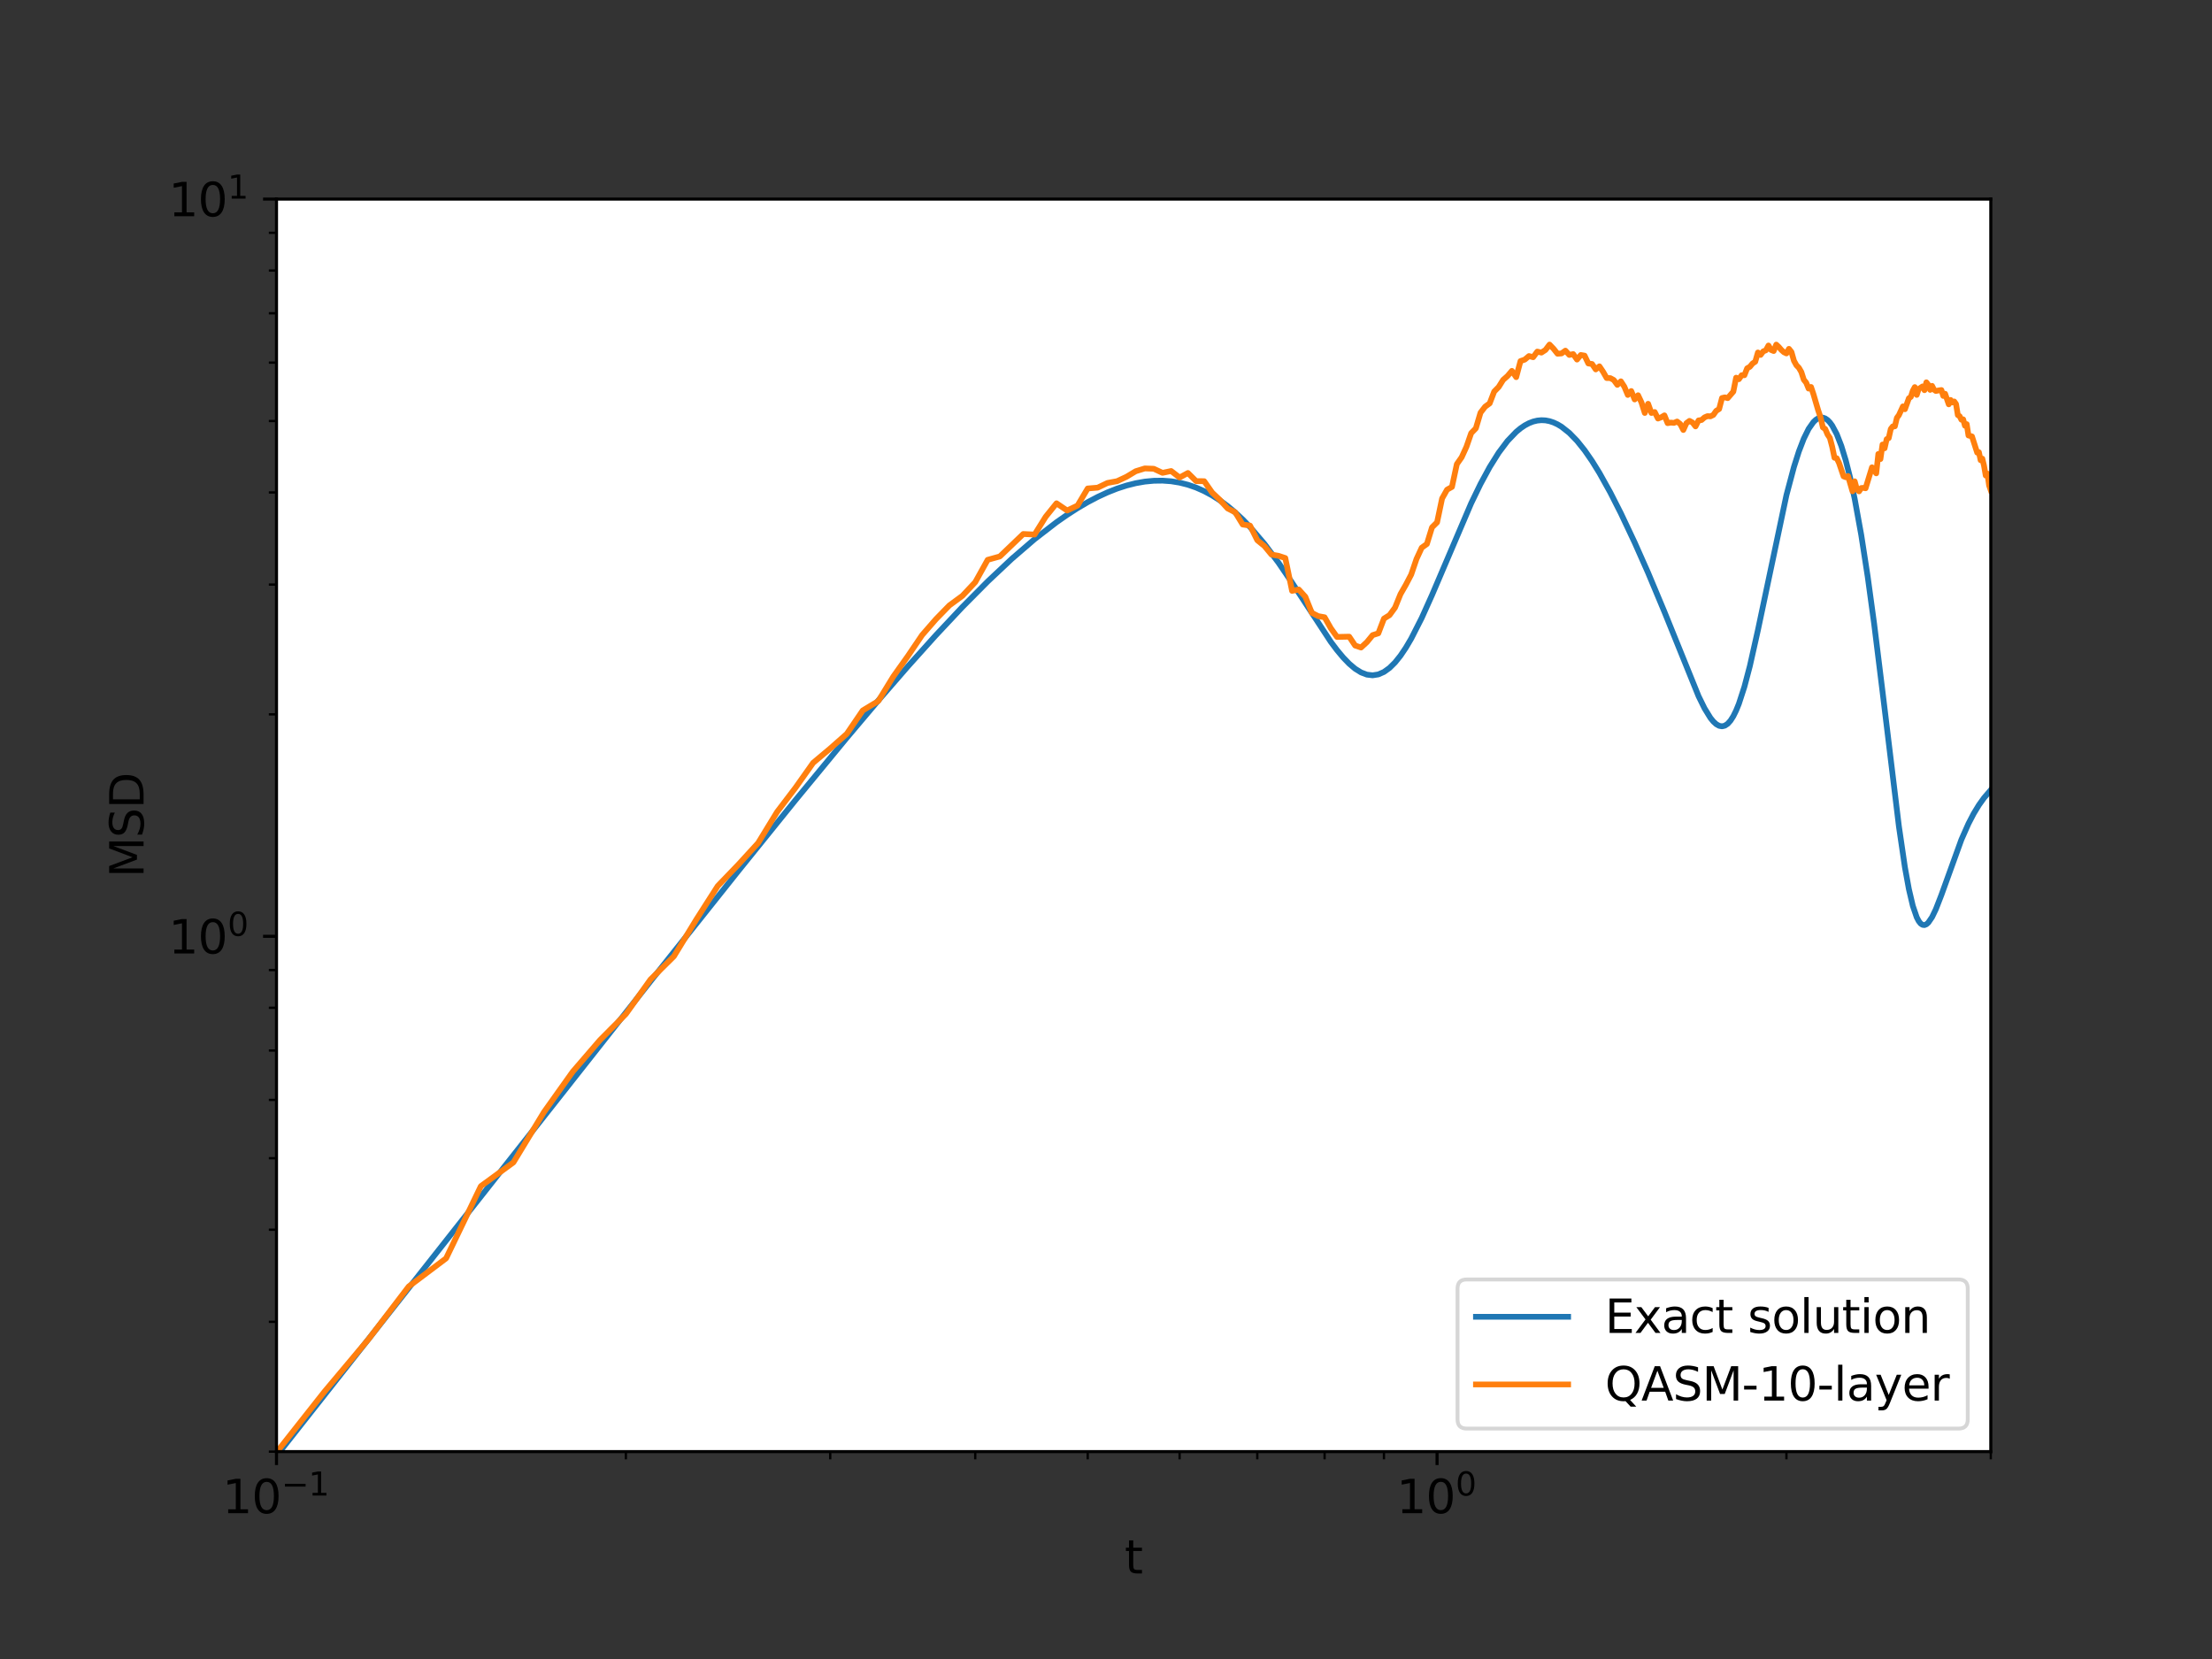 <?xml version="1.0" encoding="utf-8" standalone="no"?>
<!DOCTYPE svg PUBLIC "-//W3C//DTD SVG 1.1//EN"
  "http://www.w3.org/Graphics/SVG/1.1/DTD/svg11.dtd">
<svg xmlns:xlink="http://www.w3.org/1999/xlink" width="576pt" height="432pt" viewBox="0 0 576 432" xmlns="http://www.w3.org/2000/svg" version="1.1">
 <rect x="0" y="0" width="576" height="432" fill="#333333" stroke="none"/>
 <defs>
  <style type="text/css">*{stroke-linejoin: round; stroke-linecap: butt}</style>
 </defs>
 <g id="figure_1">
  <g id="patch_1">
   <path d="M 0 432 
L 576 432 
L 576 0 
L 0 0 
L 0 432 
z
" style="fill: none"/>
  </g>
  <g id="axes_1">
   <g id="patch_2">
    <path d="M 72 378 
L 518.4 378 
L 518.4 51.84 
L 72 51.84 
z
" style="fill: #ffffff"/>
   </g>
   <g id="matplotlib.axis_1">
    <g id="xtick_1">
     <g id="line2d_1">
      <defs>
       <path id="m5ce63f45aa" d="M 0 0 
L 0 3.5 
" style="stroke: #000000; stroke-width: 0.8"/>
      </defs>
      <g>
       <use xlink:href="#m5ce63f45aa" x="72" y="378" style="stroke: #000000; stroke-width: 0.8"/>
      </g>
     </g>
     <g id="text_1">
      <!-- $\mathdefault{10^{-1}}$ -->
      <g transform="translate(57.9 394.118)scale(0.12 -0.12)">
       <defs>
        <path id="DejaVuSans-31" d="M 794 531 
L 1825 531 
L 1825 4091 
L 703 3866 
L 703 4441 
L 1819 4666 
L 2450 4666 
L 2450 531 
L 3481 531 
L 3481 0 
L 794 0 
L 794 531 
z
" transform="scale(0.016)"/>
        <path id="DejaVuSans-30" d="M 2034 4250 
Q 1547 4250 1301 3770 
Q 1056 3291 1056 2328 
Q 1056 1369 1301 889 
Q 1547 409 2034 409 
Q 2525 409 2770 889 
Q 3016 1369 3016 2328 
Q 3016 3291 2770 3770 
Q 2525 4250 2034 4250 
z
M 2034 4750 
Q 2819 4750 3233 4129 
Q 3647 3509 3647 2328 
Q 3647 1150 3233 529 
Q 2819 -91 2034 -91 
Q 1250 -91 836 529 
Q 422 1150 422 2328 
Q 422 3509 836 4129 
Q 1250 4750 2034 4750 
z
" transform="scale(0.016)"/>
        <path id="DejaVuSans-2212" d="M 678 2272 
L 4684 2272 
L 4684 1741 
L 678 1741 
L 678 2272 
z
" transform="scale(0.016)"/>
       </defs>
       <use xlink:href="#DejaVuSans-31" transform="translate(0 0.684)"/>
       <use xlink:href="#DejaVuSans-30" transform="translate(63.623 0.684)"/>
       <use xlink:href="#DejaVuSans-2212" transform="translate(128.203 38.966)scale(0.7)"/>
       <use xlink:href="#DejaVuSans-31" transform="translate(186.855 38.966)scale(0.7)"/>
      </g>
     </g>
    </g>
    <g id="xtick_2">
     <g id="line2d_2">
      <g>
       <use xlink:href="#m5ce63f45aa" x="374.209" y="378" style="stroke: #000000; stroke-width: 0.8"/>
      </g>
     </g>
     <g id="text_2">
      <!-- $\mathdefault{10^{0}}$ -->
      <g transform="translate(363.649 394.118)scale(0.12 -0.12)">
       <use xlink:href="#DejaVuSans-31" transform="translate(0 0.766)"/>
       <use xlink:href="#DejaVuSans-30" transform="translate(63.623 0.766)"/>
       <use xlink:href="#DejaVuSans-30" transform="translate(128.203 39.047)scale(0.7)"/>
      </g>
     </g>
    </g>
    <g id="xtick_3">
     <g id="line2d_3">
      <defs>
       <path id="ma7c69c7220" d="M 0 0 
L 0 2 
" style="stroke: #000000; stroke-width: 0.6"/>
      </defs>
      <g>
       <use xlink:href="#ma7c69c7220" x="162.974" y="378" style="stroke: #000000; stroke-width: 0.6"/>
      </g>
     </g>
    </g>
    <g id="xtick_4">
     <g id="line2d_4">
      <g>
       <use xlink:href="#ma7c69c7220" x="216.191" y="378" style="stroke: #000000; stroke-width: 0.6"/>
      </g>
     </g>
    </g>
    <g id="xtick_5">
     <g id="line2d_5">
      <g>
       <use xlink:href="#ma7c69c7220" x="253.948" y="378" style="stroke: #000000; stroke-width: 0.6"/>
      </g>
     </g>
    </g>
    <g id="xtick_6">
     <g id="line2d_6">
      <g>
       <use xlink:href="#ma7c69c7220" x="283.235" y="378" style="stroke: #000000; stroke-width: 0.6"/>
      </g>
     </g>
    </g>
    <g id="xtick_7">
     <g id="line2d_7">
      <g>
       <use xlink:href="#ma7c69c7220" x="307.165" y="378" style="stroke: #000000; stroke-width: 0.6"/>
      </g>
     </g>
    </g>
    <g id="xtick_8">
     <g id="line2d_8">
      <g>
       <use xlink:href="#ma7c69c7220" x="327.397" y="378" style="stroke: #000000; stroke-width: 0.6"/>
      </g>
     </g>
    </g>
    <g id="xtick_9">
     <g id="line2d_9">
      <g>
       <use xlink:href="#ma7c69c7220" x="344.922" y="378" style="stroke: #000000; stroke-width: 0.6"/>
      </g>
     </g>
    </g>
    <g id="xtick_10">
     <g id="line2d_10">
      <g>
       <use xlink:href="#ma7c69c7220" x="360.381" y="378" style="stroke: #000000; stroke-width: 0.6"/>
      </g>
     </g>
    </g>
    <g id="xtick_11">
     <g id="line2d_11">
      <g>
       <use xlink:href="#ma7c69c7220" x="465.184" y="378" style="stroke: #000000; stroke-width: 0.6"/>
      </g>
     </g>
    </g>
    <g id="xtick_12">
     <g id="line2d_12">
      <g>
       <use xlink:href="#ma7c69c7220" x="518.4" y="378" style="stroke: #000000; stroke-width: 0.6"/>
      </g>
     </g>
    </g>
    <g id="text_3">
     <!-- t -->
     <g transform="translate(292.848 409.732)scale(0.12 -0.12)">
      <defs>
       <path id="DejaVuSans-74" d="M 1172 4494 
L 1172 3500 
L 2356 3500 
L 2356 3053 
L 1172 3053 
L 1172 1153 
Q 1172 725 1289 603 
Q 1406 481 1766 481 
L 2356 481 
L 2356 0 
L 1766 0 
Q 1100 0 847 248 
Q 594 497 594 1153 
L 594 3053 
L 172 3053 
L 172 3500 
L 594 3500 
L 594 4494 
L 1172 4494 
z
" transform="scale(0.016)"/>
      </defs>
      <use xlink:href="#DejaVuSans-74"/>
     </g>
    </g>
   </g>
   <g id="matplotlib.axis_2">
    <g id="ytick_1">
     <g id="line2d_13">
      <defs>
       <path id="mc16aa2f688" d="M 0 0 
L -3.5 0 
" style="stroke: #000000; stroke-width: 0.8"/>
      </defs>
      <g>
       <use xlink:href="#mc16aa2f688" x="72" y="243.815" style="stroke: #000000; stroke-width: 0.8"/>
      </g>
     </g>
     <g id="text_4">
      <!-- $\mathdefault{10^{0}}$ -->
      <g transform="translate(43.88 248.374)scale(0.12 -0.12)">
       <use xlink:href="#DejaVuSans-31" transform="translate(0 0.766)"/>
       <use xlink:href="#DejaVuSans-30" transform="translate(63.623 0.766)"/>
       <use xlink:href="#DejaVuSans-30" transform="translate(128.203 39.047)scale(0.7)"/>
      </g>
     </g>
    </g>
    <g id="ytick_2">
     <g id="line2d_14">
      <g>
       <use xlink:href="#mc16aa2f688" x="72" y="51.84" style="stroke: #000000; stroke-width: 0.8"/>
      </g>
     </g>
     <g id="text_5">
      <!-- $\mathdefault{10^{1}}$ -->
      <g transform="translate(43.88 56.399)scale(0.12 -0.12)">
       <use xlink:href="#DejaVuSans-31" transform="translate(0 0.684)"/>
       <use xlink:href="#DejaVuSans-30" transform="translate(63.623 0.684)"/>
       <use xlink:href="#DejaVuSans-31" transform="translate(128.203 38.966)scale(0.7)"/>
      </g>
     </g>
    </g>
    <g id="ytick_3">
     <g id="line2d_15">
      <defs>
       <path id="mb2081a1995" d="M 0 0 
L -2 0 
" style="stroke: #000000; stroke-width: 0.6"/>
      </defs>
      <g>
       <use xlink:href="#mb2081a1995" x="72" y="378" style="stroke: #000000; stroke-width: 0.6"/>
      </g>
     </g>
    </g>
    <g id="ytick_4">
     <g id="line2d_16">
      <g>
       <use xlink:href="#mb2081a1995" x="72" y="344.195" style="stroke: #000000; stroke-width: 0.6"/>
      </g>
     </g>
    </g>
    <g id="ytick_5">
     <g id="line2d_17">
      <g>
       <use xlink:href="#mb2081a1995" x="72" y="320.21" style="stroke: #000000; stroke-width: 0.6"/>
      </g>
     </g>
    </g>
    <g id="ytick_6">
     <g id="line2d_18">
      <g>
       <use xlink:href="#mb2081a1995" x="72" y="301.605" style="stroke: #000000; stroke-width: 0.6"/>
      </g>
     </g>
    </g>
    <g id="ytick_7">
     <g id="line2d_19">
      <g>
       <use xlink:href="#mb2081a1995" x="72" y="286.405" style="stroke: #000000; stroke-width: 0.6"/>
      </g>
     </g>
    </g>
    <g id="ytick_8">
     <g id="line2d_20">
      <g>
       <use xlink:href="#mb2081a1995" x="72" y="273.552" style="stroke: #000000; stroke-width: 0.6"/>
      </g>
     </g>
    </g>
    <g id="ytick_9">
     <g id="line2d_21">
      <g>
       <use xlink:href="#mb2081a1995" x="72" y="262.419" style="stroke: #000000; stroke-width: 0.6"/>
      </g>
     </g>
    </g>
    <g id="ytick_10">
     <g id="line2d_22">
      <g>
       <use xlink:href="#mb2081a1995" x="72" y="252.599" style="stroke: #000000; stroke-width: 0.6"/>
      </g>
     </g>
    </g>
    <g id="ytick_11">
     <g id="line2d_23">
      <g>
       <use xlink:href="#mb2081a1995" x="72" y="186.025" style="stroke: #000000; stroke-width: 0.6"/>
      </g>
     </g>
    </g>
    <g id="ytick_12">
     <g id="line2d_24">
      <g>
       <use xlink:href="#mb2081a1995" x="72" y="152.22" style="stroke: #000000; stroke-width: 0.6"/>
      </g>
     </g>
    </g>
    <g id="ytick_13">
     <g id="line2d_25">
      <g>
       <use xlink:href="#mb2081a1995" x="72" y="128.235" style="stroke: #000000; stroke-width: 0.6"/>
      </g>
     </g>
    </g>
    <g id="ytick_14">
     <g id="line2d_26">
      <g>
       <use xlink:href="#mb2081a1995" x="72" y="109.63" style="stroke: #000000; stroke-width: 0.6"/>
      </g>
     </g>
    </g>
    <g id="ytick_15">
     <g id="line2d_27">
      <g>
       <use xlink:href="#mb2081a1995" x="72" y="94.429" style="stroke: #000000; stroke-width: 0.6"/>
      </g>
     </g>
    </g>
    <g id="ytick_16">
     <g id="line2d_28">
      <g>
       <use xlink:href="#mb2081a1995" x="72" y="81.577" style="stroke: #000000; stroke-width: 0.6"/>
      </g>
     </g>
    </g>
    <g id="ytick_17">
     <g id="line2d_29">
      <g>
       <use xlink:href="#mb2081a1995" x="72" y="70.444" style="stroke: #000000; stroke-width: 0.6"/>
      </g>
     </g>
    </g>
    <g id="ytick_18">
     <g id="line2d_30">
      <g>
       <use xlink:href="#mb2081a1995" x="72" y="60.624" style="stroke: #000000; stroke-width: 0.6"/>
      </g>
     </g>
    </g>
    <g id="text_6">
     <!-- MSD -->
     <g transform="translate(37.384 228.526)rotate(-90)scale(0.12 -0.12)">
      <defs>
       <path id="DejaVuSans-4d" d="M 628 4666 
L 1569 4666 
L 2759 1491 
L 3956 4666 
L 4897 4666 
L 4897 0 
L 4281 0 
L 4281 4097 
L 3078 897 
L 2444 897 
L 1241 4097 
L 1241 0 
L 628 0 
L 628 4666 
z
" transform="scale(0.016)"/>
       <path id="DejaVuSans-53" d="M 3425 4513 
L 3425 3897 
Q 3066 4069 2747 4153 
Q 2428 4238 2131 4238 
Q 1616 4238 1336 4038 
Q 1056 3838 1056 3469 
Q 1056 3159 1242 3001 
Q 1428 2844 1947 2747 
L 2328 2669 
Q 3034 2534 3370 2195 
Q 3706 1856 3706 1288 
Q 3706 609 3251 259 
Q 2797 -91 1919 -91 
Q 1588 -91 1214 -16 
Q 841 59 441 206 
L 441 856 
Q 825 641 1194 531 
Q 1563 422 1919 422 
Q 2459 422 2753 634 
Q 3047 847 3047 1241 
Q 3047 1584 2836 1778 
Q 2625 1972 2144 2069 
L 1759 2144 
Q 1053 2284 737 2584 
Q 422 2884 422 3419 
Q 422 4038 858 4394 
Q 1294 4750 2059 4750 
Q 2388 4750 2728 4690 
Q 3069 4631 3425 4513 
z
" transform="scale(0.016)"/>
       <path id="DejaVuSans-44" d="M 1259 4147 
L 1259 519 
L 2022 519 
Q 2988 519 3436 956 
Q 3884 1394 3884 2338 
Q 3884 3275 3436 3711 
Q 2988 4147 2022 4147 
L 1259 4147 
z
M 628 4666 
L 1925 4666 
Q 3281 4666 3915 4102 
Q 4550 3538 4550 2338 
Q 4550 1131 3912 565 
Q 3275 0 1925 0 
L 628 0 
L 628 4666 
z
" transform="scale(0.016)"/>
      </defs>
      <use xlink:href="#DejaVuSans-4d"/>
      <use xlink:href="#DejaVuSans-53" x="86.279"/>
      <use xlink:href="#DejaVuSans-44" x="149.756"/>
     </g>
    </g>
   </g>
   <g id="line2d_31">
    <path d="M 72 379.093 
L 169.378 255.537 
L 192.261 226.785 
L 207.135 208.352 
L 220.494 192.131 
L 228.7 182.415 
L 236.423 173.515 
L 243.716 165.396 
L 250.625 158.036 
L 257.189 151.42 
L 263.44 145.54 
L 269.407 140.395 
L 275.114 135.986 
L 277.878 134.059 
L 280.584 132.318 
L 283.235 130.763 
L 285.834 129.397 
L 288.383 128.219 
L 290.883 127.231 
L 293.336 126.433 
L 295.745 125.826 
L 298.109 125.411 
L 300.433 125.189 
L 302.715 125.159 
L 304.959 125.322 
L 307.165 125.678 
L 309.334 126.226 
L 311.468 126.965 
L 313.568 127.893 
L 315.635 129.008 
L 317.67 130.307 
L 319.674 131.785 
L 321.648 133.437 
L 323.592 135.256 
L 325.508 137.235 
L 329.258 141.628 
L 332.904 146.509 
L 336.452 151.729 
L 346.553 167.15 
L 348.163 169.293 
L 349.754 171.2 
L 351.326 172.829 
L 352.879 174.139 
L 354.414 175.096 
L 355.932 175.673 
L 357.432 175.849 
L 358.915 175.616 
L 360.381 174.973 
L 361.831 173.931 
L 363.266 172.511 
L 364.685 170.74 
L 366.088 168.654 
L 367.477 166.293 
L 370.212 160.915 
L 372.89 154.956 
L 383.09 131.051 
L 385.52 126.037 
L 387.906 121.632 
L 390.25 117.886 
L 392.553 114.825 
L 394.816 112.459 
L 395.933 111.535 
L 397.04 110.781 
L 398.139 110.196 
L 399.228 109.775 
L 400.308 109.517 
L 401.38 109.416 
L 402.442 109.469 
L 403.497 109.67 
L 404.542 110.016 
L 405.58 110.499 
L 406.609 111.116 
L 408.644 112.721 
L 410.648 114.782 
L 412.622 117.243 
L 414.566 120.05 
L 416.482 123.145 
L 419.305 128.214 
L 422.068 133.654 
L 425.664 141.273 
L 429.164 149.16 
L 433.412 159.315 
L 442.3 181.278 
L 443.853 184.439 
L 445.388 186.942 
L 446.149 187.879 
L 446.906 188.573 
L 447.658 188.998 
L 448.406 189.133 
L 449.149 188.96 
L 449.889 188.468 
L 450.624 187.648 
L 451.355 186.5 
L 452.082 185.029 
L 452.805 183.248 
L 454.24 178.829 
L 455.659 173.441 
L 457.759 164.088 
L 465.184 128.935 
L 467.138 121.594 
L 468.424 117.547 
L 469.699 114.231 
L 470.961 111.676 
L 472.211 109.902 
L 472.831 109.312 
L 473.449 108.922 
L 474.064 108.733 
L 474.675 108.746 
L 475.285 108.96 
L 475.891 109.376 
L 476.494 109.994 
L 477.095 110.813 
L 478.288 113.055 
L 479.47 116.096 
L 480.642 119.926 
L 481.804 124.531 
L 482.955 129.893 
L 484.663 139.291 
L 486.35 150.19 
L 488.015 162.377 
L 490.202 180.05 
L 494.471 215.178 
L 496.036 225.842 
L 497.07 231.528 
L 498.095 235.886 
L 499.113 238.858 
L 499.618 239.832 
L 500.122 240.482 
L 500.624 240.825 
L 501.124 240.885 
L 501.622 240.687 
L 502.118 240.257 
L 503.105 238.815 
L 504.085 236.778 
L 505.54 233.035 
L 510.744 218.638 
L 512.586 214.475 
L 513.95 211.853 
L 515.301 209.633 
L 516.638 207.766 
L 518.4 205.713 
L 518.4 205.713 
" clip-path="url(#p1061735c9d)" style="fill: none; stroke: #1f77b4; stroke-width: 1.5; stroke-linecap: square"/>
   </g>
   <g id="line2d_32">
    <path d="M 72 378.209 
L 84.509 362.366 
L 95.929 348.764 
L 106.435 334.995 
L 116.161 327.673 
L 125.216 308.875 
L 133.687 302.696 
L 141.644 289.591 
L 149.146 279.06 
L 156.242 270.828 
L 162.974 264.051 
L 169.378 255.067 
L 175.483 249.018 
L 181.318 239.45 
L 186.903 230.707 
L 192.261 225.144 
L 197.409 219.523 
L 202.362 211.411 
L 207.135 205.139 
L 211.741 198.636 
L 216.191 194.902 
L 220.494 191.106 
L 224.661 184.999 
L 228.7 182.565 
L 232.618 176.168 
L 236.423 170.824 
L 240.12 165.362 
L 243.716 161.236 
L 247.216 157.645 
L 250.625 155.14 
L 253.948 151.604 
L 257.189 145.777 
L 260.352 144.901 
L 266.457 139.053 
L 269.407 139.195 
L 272.292 134.566 
L 275.114 131.059 
L 277.878 132.935 
L 280.584 131.649 
L 283.235 127.199 
L 285.834 126.983 
L 288.383 125.76 
L 290.883 125.301 
L 293.336 124.152 
L 295.745 122.706 
L 298.109 121.977 
L 300.433 122.064 
L 302.715 123.126 
L 304.959 122.652 
L 307.165 124.346 
L 309.334 123.165 
L 311.468 125.281 
L 313.568 125.301 
L 315.635 128.266 
L 317.67 130.191 
L 319.674 132.396 
L 321.648 133.399 
L 323.592 136.58 
L 325.508 136.868 
L 327.397 140.67 
L 329.258 142.19 
L 331.094 144.412 
L 332.904 144.729 
L 334.69 145.316 
L 336.452 153.862 
L 338.19 153.501 
L 339.906 155.392 
L 341.599 159.588 
L 343.271 160.442 
L 344.922 160.742 
L 346.553 163.607 
L 348.163 165.859 
L 351.326 165.786 
L 352.879 168.099 
L 354.414 168.613 
L 355.932 167.212 
L 357.432 165.386 
L 358.915 164.916 
L 360.381 161.081 
L 361.831 160.182 
L 363.266 158.21 
L 364.685 154.709 
L 366.088 152.261 
L 367.477 149.607 
L 368.852 145.559 
L 370.212 142.622 
L 371.558 141.656 
L 372.89 137.326 
L 374.209 136.023 
L 375.515 129.807 
L 376.809 127.513 
L 378.089 126.788 
L 379.357 120.859 
L 380.613 119.07 
L 381.857 116.347 
L 383.09 112.791 
L 384.31 111.54 
L 385.52 107.462 
L 386.719 105.905 
L 387.906 105.036 
L 389.084 101.961 
L 390.25 100.776 
L 391.407 98.926 
L 392.553 97.92 
L 393.689 96.576 
L 394.816 98.206 
L 395.933 94.024 
L 397.04 93.641 
L 398.139 92.721 
L 399.228 93.017 
L 400.308 91.551 
L 401.38 91.813 
L 402.442 91.126 
L 403.497 89.726 
L 404.542 90.809 
L 405.58 92.107 
L 406.609 92.032 
L 407.631 91.31 
L 408.644 92.422 
L 409.65 92.201 
L 410.648 93.627 
L 411.639 92.442 
L 412.622 92.608 
L 413.598 94.645 
L 414.566 94.788 
L 415.528 96.192 
L 416.482 95.39 
L 417.43 96.794 
L 418.371 98.439 
L 419.305 98.454 
L 420.232 98.959 
L 421.153 100.215 
L 422.068 99.293 
L 422.976 100.693 
L 423.878 102.844 
L 424.774 101.824 
L 425.664 104.017 
L 426.548 102.921 
L 427.426 104.772 
L 428.298 107.535 
L 429.164 105.147 
L 430.025 107.535 
L 430.88 107.291 
L 431.729 108.987 
L 432.574 108.665 
L 433.412 108.163 
L 434.245 110.191 
L 435.074 110.044 
L 435.896 110.119 
L 436.714 109.764 
L 437.527 110.409 
L 438.335 111.964 
L 439.137 110.187 
L 439.935 109.597 
L 440.728 110.023 
L 441.516 111.03 
L 442.3 109.476 
L 443.079 109.364 
L 443.853 108.693 
L 444.623 108.356 
L 445.388 108.418 
L 446.149 108.049 
L 446.906 106.976 
L 447.658 106.509 
L 448.406 103.647 
L 449.149 103.473 
L 449.889 103.674 
L 451.355 101.969 
L 452.082 98.348 
L 452.805 98.743 
L 453.525 97.706 
L 454.24 97.71 
L 454.951 95.905 
L 455.659 95.51 
L 456.363 94.649 
L 457.063 94.187 
L 457.759 91.786 
L 458.451 92.418 
L 459.14 91.498 
L 459.826 91.22 
L 460.508 89.975 
L 461.186 91.126 
L 461.861 91.407 
L 462.532 89.735 
L 463.2 90.355 
L 463.864 91.129 
L 464.526 91.719 
L 465.184 92.029 
L 465.838 90.839 
L 466.49 91.652 
L 467.138 93.938 
L 467.783 95.113 
L 468.424 95.767 
L 469.063 96.876 
L 469.699 98.867 
L 470.331 99.651 
L 470.961 101.189 
L 471.587 100.768 
L 472.211 102.621 
L 473.449 106.839 
L 474.064 108.652 
L 474.675 111.302 
L 475.285 111.707 
L 475.891 113.138 
L 476.494 114.03 
L 477.095 116.32 
L 477.693 119.196 
L 478.288 119.332 
L 478.881 120.554 
L 480.058 124.033 
L 480.642 124.271 
L 481.224 123.954 
L 482.381 127.928 
L 482.955 125.336 
L 483.527 127.415 
L 484.096 127.948 
L 484.663 127.081 
L 485.228 127.039 
L 485.79 127.147 
L 487.462 121.688 
L 488.565 123.259 
L 489.113 118.211 
L 489.659 119.538 
L 490.202 115.761 
L 490.743 116.736 
L 491.282 114.36 
L 491.819 114.082 
L 492.354 111.698 
L 492.886 111.022 
L 493.416 111.013 
L 493.945 108.801 
L 494.471 108.098 
L 495.516 105.825 
L 496.036 106.561 
L 497.07 103.705 
L 497.583 103.345 
L 498.095 101.737 
L 498.605 100.802 
L 499.113 102.829 
L 499.618 101.287 
L 500.624 100.629 
L 501.124 101.601 
L 501.622 99.555 
L 502.118 100.197 
L 502.613 101.521 
L 503.105 100.48 
L 503.596 101.453 
L 504.085 101.809 
L 505.057 101.631 
L 505.54 101.567 
L 506.022 103.098 
L 506.502 102.529 
L 507.456 105.285 
L 507.931 104.145 
L 508.404 104.788 
L 508.875 104.54 
L 509.345 105.194 
L 509.813 108.086 
L 510.279 108.368 
L 510.744 109.285 
L 511.207 109.202 
L 511.668 110.861 
L 512.128 110.447 
L 512.586 113.399 
L 513.497 113.64 
L 514.853 117.865 
L 515.301 117.75 
L 515.748 119.835 
L 516.194 119.43 
L 516.638 121.279 
L 517.081 123.835 
L 517.522 123.313 
L 517.962 126.425 
L 518.4 127.674 
L 518.4 127.674 
" clip-path="url(#p1061735c9d)" style="fill: none; stroke: #ff7f0e; stroke-width: 1.5; stroke-linecap: square"/>
   </g>
   <g id="patch_3">
    <path d="M 72 378 
L 72 51.84 
" style="fill: none; stroke: #000000; stroke-width: 0.8; stroke-linejoin: miter; stroke-linecap: square"/>
   </g>
   <g id="patch_4">
    <path d="M 518.4 378 
L 518.4 51.84 
" style="fill: none; stroke: #000000; stroke-width: 0.8; stroke-linejoin: miter; stroke-linecap: square"/>
   </g>
   <g id="patch_5">
    <path d="M 72 378 
L 518.4 378 
" style="fill: none; stroke: #000000; stroke-width: 0.8; stroke-linejoin: miter; stroke-linecap: square"/>
   </g>
   <g id="patch_6">
    <path d="M 72 51.84 
L 518.4 51.84 
" style="fill: none; stroke: #000000; stroke-width: 0.8; stroke-linejoin: miter; stroke-linecap: square"/>
   </g>
   <g id="legend_1">
    <g id="patch_7">
     <path d="M 381.938 372 
L 510 372 
Q 512.4 372 512.4 369.6 
L 512.4 335.572 
Q 512.4 333.173 510 333.173 
L 381.938 333.173 
Q 379.538 333.173 379.538 335.572 
L 379.538 369.6 
Q 379.538 372 381.938 372 
z
" style="fill: #ffffff; opacity: 0.8; stroke: #cccccc; stroke-linejoin: miter"/>
    </g>
    <g id="line2d_33">
     <path d="M 384.337 342.891 
L 396.337 342.891 
L 408.337 342.891 
" style="fill: none; stroke: #1f77b4; stroke-width: 1.5; stroke-linecap: square"/>
    </g>
    <g id="text_7">
     <!-- Exact solution -->
     <g transform="translate(417.938 347.091)scale(0.12 -0.12)">
      <defs>
       <path id="DejaVuSans-45" d="M 628 4666 
L 3578 4666 
L 3578 4134 
L 1259 4134 
L 1259 2753 
L 3481 2753 
L 3481 2222 
L 1259 2222 
L 1259 531 
L 3634 531 
L 3634 0 
L 628 0 
L 628 4666 
z
" transform="scale(0.016)"/>
       <path id="DejaVuSans-78" d="M 3513 3500 
L 2247 1797 
L 3578 0 
L 2900 0 
L 1881 1375 
L 863 0 
L 184 0 
L 1544 1831 
L 300 3500 
L 978 3500 
L 1906 2253 
L 2834 3500 
L 3513 3500 
z
" transform="scale(0.016)"/>
       <path id="DejaVuSans-61" d="M 2194 1759 
Q 1497 1759 1228 1600 
Q 959 1441 959 1056 
Q 959 750 1161 570 
Q 1363 391 1709 391 
Q 2188 391 2477 730 
Q 2766 1069 2766 1631 
L 2766 1759 
L 2194 1759 
z
M 3341 1997 
L 3341 0 
L 2766 0 
L 2766 531 
Q 2569 213 2275 61 
Q 1981 -91 1556 -91 
Q 1019 -91 701 211 
Q 384 513 384 1019 
Q 384 1609 779 1909 
Q 1175 2209 1959 2209 
L 2766 2209 
L 2766 2266 
Q 2766 2663 2505 2880 
Q 2244 3097 1772 3097 
Q 1472 3097 1187 3025 
Q 903 2953 641 2809 
L 641 3341 
Q 956 3463 1253 3523 
Q 1550 3584 1831 3584 
Q 2591 3584 2966 3190 
Q 3341 2797 3341 1997 
z
" transform="scale(0.016)"/>
       <path id="DejaVuSans-63" d="M 3122 3366 
L 3122 2828 
Q 2878 2963 2633 3030 
Q 2388 3097 2138 3097 
Q 1578 3097 1268 2742 
Q 959 2388 959 1747 
Q 959 1106 1268 751 
Q 1578 397 2138 397 
Q 2388 397 2633 464 
Q 2878 531 3122 666 
L 3122 134 
Q 2881 22 2623 -34 
Q 2366 -91 2075 -91 
Q 1284 -91 818 406 
Q 353 903 353 1747 
Q 353 2603 823 3093 
Q 1294 3584 2113 3584 
Q 2378 3584 2631 3529 
Q 2884 3475 3122 3366 
z
" transform="scale(0.016)"/>
       <path id="DejaVuSans-20" transform="scale(0.016)"/>
       <path id="DejaVuSans-73" d="M 2834 3397 
L 2834 2853 
Q 2591 2978 2328 3040 
Q 2066 3103 1784 3103 
Q 1356 3103 1142 2972 
Q 928 2841 928 2578 
Q 928 2378 1081 2264 
Q 1234 2150 1697 2047 
L 1894 2003 
Q 2506 1872 2764 1633 
Q 3022 1394 3022 966 
Q 3022 478 2636 193 
Q 2250 -91 1575 -91 
Q 1294 -91 989 -36 
Q 684 19 347 128 
L 347 722 
Q 666 556 975 473 
Q 1284 391 1588 391 
Q 1994 391 2212 530 
Q 2431 669 2431 922 
Q 2431 1156 2273 1281 
Q 2116 1406 1581 1522 
L 1381 1569 
Q 847 1681 609 1914 
Q 372 2147 372 2553 
Q 372 3047 722 3315 
Q 1072 3584 1716 3584 
Q 2034 3584 2315 3537 
Q 2597 3491 2834 3397 
z
" transform="scale(0.016)"/>
       <path id="DejaVuSans-6f" d="M 1959 3097 
Q 1497 3097 1228 2736 
Q 959 2375 959 1747 
Q 959 1119 1226 758 
Q 1494 397 1959 397 
Q 2419 397 2687 759 
Q 2956 1122 2956 1747 
Q 2956 2369 2687 2733 
Q 2419 3097 1959 3097 
z
M 1959 3584 
Q 2709 3584 3137 3096 
Q 3566 2609 3566 1747 
Q 3566 888 3137 398 
Q 2709 -91 1959 -91 
Q 1206 -91 779 398 
Q 353 888 353 1747 
Q 353 2609 779 3096 
Q 1206 3584 1959 3584 
z
" transform="scale(0.016)"/>
       <path id="DejaVuSans-6c" d="M 603 4863 
L 1178 4863 
L 1178 0 
L 603 0 
L 603 4863 
z
" transform="scale(0.016)"/>
       <path id="DejaVuSans-75" d="M 544 1381 
L 544 3500 
L 1119 3500 
L 1119 1403 
Q 1119 906 1312 657 
Q 1506 409 1894 409 
Q 2359 409 2629 706 
Q 2900 1003 2900 1516 
L 2900 3500 
L 3475 3500 
L 3475 0 
L 2900 0 
L 2900 538 
Q 2691 219 2414 64 
Q 2138 -91 1772 -91 
Q 1169 -91 856 284 
Q 544 659 544 1381 
z
M 1991 3584 
L 1991 3584 
z
" transform="scale(0.016)"/>
       <path id="DejaVuSans-69" d="M 603 3500 
L 1178 3500 
L 1178 0 
L 603 0 
L 603 3500 
z
M 603 4863 
L 1178 4863 
L 1178 4134 
L 603 4134 
L 603 4863 
z
" transform="scale(0.016)"/>
       <path id="DejaVuSans-6e" d="M 3513 2113 
L 3513 0 
L 2938 0 
L 2938 2094 
Q 2938 2591 2744 2837 
Q 2550 3084 2163 3084 
Q 1697 3084 1428 2787 
Q 1159 2491 1159 1978 
L 1159 0 
L 581 0 
L 581 3500 
L 1159 3500 
L 1159 2956 
Q 1366 3272 1645 3428 
Q 1925 3584 2291 3584 
Q 2894 3584 3203 3211 
Q 3513 2838 3513 2113 
z
" transform="scale(0.016)"/>
      </defs>
      <use xlink:href="#DejaVuSans-45"/>
      <use xlink:href="#DejaVuSans-78" x="63.184"/>
      <use xlink:href="#DejaVuSans-61" x="122.363"/>
      <use xlink:href="#DejaVuSans-63" x="183.643"/>
      <use xlink:href="#DejaVuSans-74" x="238.623"/>
      <use xlink:href="#DejaVuSans-20" x="277.832"/>
      <use xlink:href="#DejaVuSans-73" x="309.619"/>
      <use xlink:href="#DejaVuSans-6f" x="361.719"/>
      <use xlink:href="#DejaVuSans-6c" x="422.9"/>
      <use xlink:href="#DejaVuSans-75" x="450.684"/>
      <use xlink:href="#DejaVuSans-74" x="514.062"/>
      <use xlink:href="#DejaVuSans-69" x="553.271"/>
      <use xlink:href="#DejaVuSans-6f" x="581.055"/>
      <use xlink:href="#DejaVuSans-6e" x="642.236"/>
     </g>
    </g>
    <g id="line2d_34">
     <path d="M 384.337 360.504 
L 396.337 360.504 
L 408.337 360.504 
" style="fill: none; stroke: #ff7f0e; stroke-width: 1.5; stroke-linecap: square"/>
    </g>
    <g id="text_8">
     <!-- QASM-10-layer -->
     <g transform="translate(417.938 364.704)scale(0.12 -0.12)">
      <defs>
       <path id="DejaVuSans-51" d="M 2522 4238 
Q 1834 4238 1429 3725 
Q 1025 3213 1025 2328 
Q 1025 1447 1429 934 
Q 1834 422 2522 422 
Q 3209 422 3611 934 
Q 4013 1447 4013 2328 
Q 4013 3213 3611 3725 
Q 3209 4238 2522 4238 
z
M 3406 84 
L 4238 -825 
L 3475 -825 
L 2784 -78 
Q 2681 -84 2626 -87 
Q 2572 -91 2522 -91 
Q 1538 -91 948 567 
Q 359 1225 359 2328 
Q 359 3434 948 4092 
Q 1538 4750 2522 4750 
Q 3503 4750 4090 4092 
Q 4678 3434 4678 2328 
Q 4678 1516 4351 937 
Q 4025 359 3406 84 
z
" transform="scale(0.016)"/>
       <path id="DejaVuSans-41" d="M 2188 4044 
L 1331 1722 
L 3047 1722 
L 2188 4044 
z
M 1831 4666 
L 2547 4666 
L 4325 0 
L 3669 0 
L 3244 1197 
L 1141 1197 
L 716 0 
L 50 0 
L 1831 4666 
z
" transform="scale(0.016)"/>
       <path id="DejaVuSans-2d" d="M 313 2009 
L 1997 2009 
L 1997 1497 
L 313 1497 
L 313 2009 
z
" transform="scale(0.016)"/>
       <path id="DejaVuSans-79" d="M 2059 -325 
Q 1816 -950 1584 -1140 
Q 1353 -1331 966 -1331 
L 506 -1331 
L 506 -850 
L 844 -850 
Q 1081 -850 1212 -737 
Q 1344 -625 1503 -206 
L 1606 56 
L 191 3500 
L 800 3500 
L 1894 763 
L 2988 3500 
L 3597 3500 
L 2059 -325 
z
" transform="scale(0.016)"/>
       <path id="DejaVuSans-65" d="M 3597 1894 
L 3597 1613 
L 953 1613 
Q 991 1019 1311 708 
Q 1631 397 2203 397 
Q 2534 397 2845 478 
Q 3156 559 3463 722 
L 3463 178 
Q 3153 47 2828 -22 
Q 2503 -91 2169 -91 
Q 1331 -91 842 396 
Q 353 884 353 1716 
Q 353 2575 817 3079 
Q 1281 3584 2069 3584 
Q 2775 3584 3186 3129 
Q 3597 2675 3597 1894 
z
M 3022 2063 
Q 3016 2534 2758 2815 
Q 2500 3097 2075 3097 
Q 1594 3097 1305 2825 
Q 1016 2553 972 2059 
L 3022 2063 
z
" transform="scale(0.016)"/>
       <path id="DejaVuSans-72" d="M 2631 2963 
Q 2534 3019 2420 3045 
Q 2306 3072 2169 3072 
Q 1681 3072 1420 2755 
Q 1159 2438 1159 1844 
L 1159 0 
L 581 0 
L 581 3500 
L 1159 3500 
L 1159 2956 
Q 1341 3275 1631 3429 
Q 1922 3584 2338 3584 
Q 2397 3584 2469 3576 
Q 2541 3569 2628 3553 
L 2631 2963 
z
" transform="scale(0.016)"/>
      </defs>
      <use xlink:href="#DejaVuSans-51"/>
      <use xlink:href="#DejaVuSans-41" x="78.711"/>
      <use xlink:href="#DejaVuSans-53" x="147.119"/>
      <use xlink:href="#DejaVuSans-4d" x="210.596"/>
      <use xlink:href="#DejaVuSans-2d" x="296.875"/>
      <use xlink:href="#DejaVuSans-31" x="332.959"/>
      <use xlink:href="#DejaVuSans-30" x="396.582"/>
      <use xlink:href="#DejaVuSans-2d" x="460.205"/>
      <use xlink:href="#DejaVuSans-6c" x="496.289"/>
      <use xlink:href="#DejaVuSans-61" x="524.072"/>
      <use xlink:href="#DejaVuSans-79" x="585.352"/>
      <use xlink:href="#DejaVuSans-65" x="644.531"/>
      <use xlink:href="#DejaVuSans-72" x="706.055"/>
     </g>
    </g>
   </g>
  </g>
 </g>
 <defs>
  <clipPath id="p1061735c9d">
   <rect x="72" y="51.84" width="446.4" height="326.16"/>
  </clipPath>
 </defs>
</svg>
